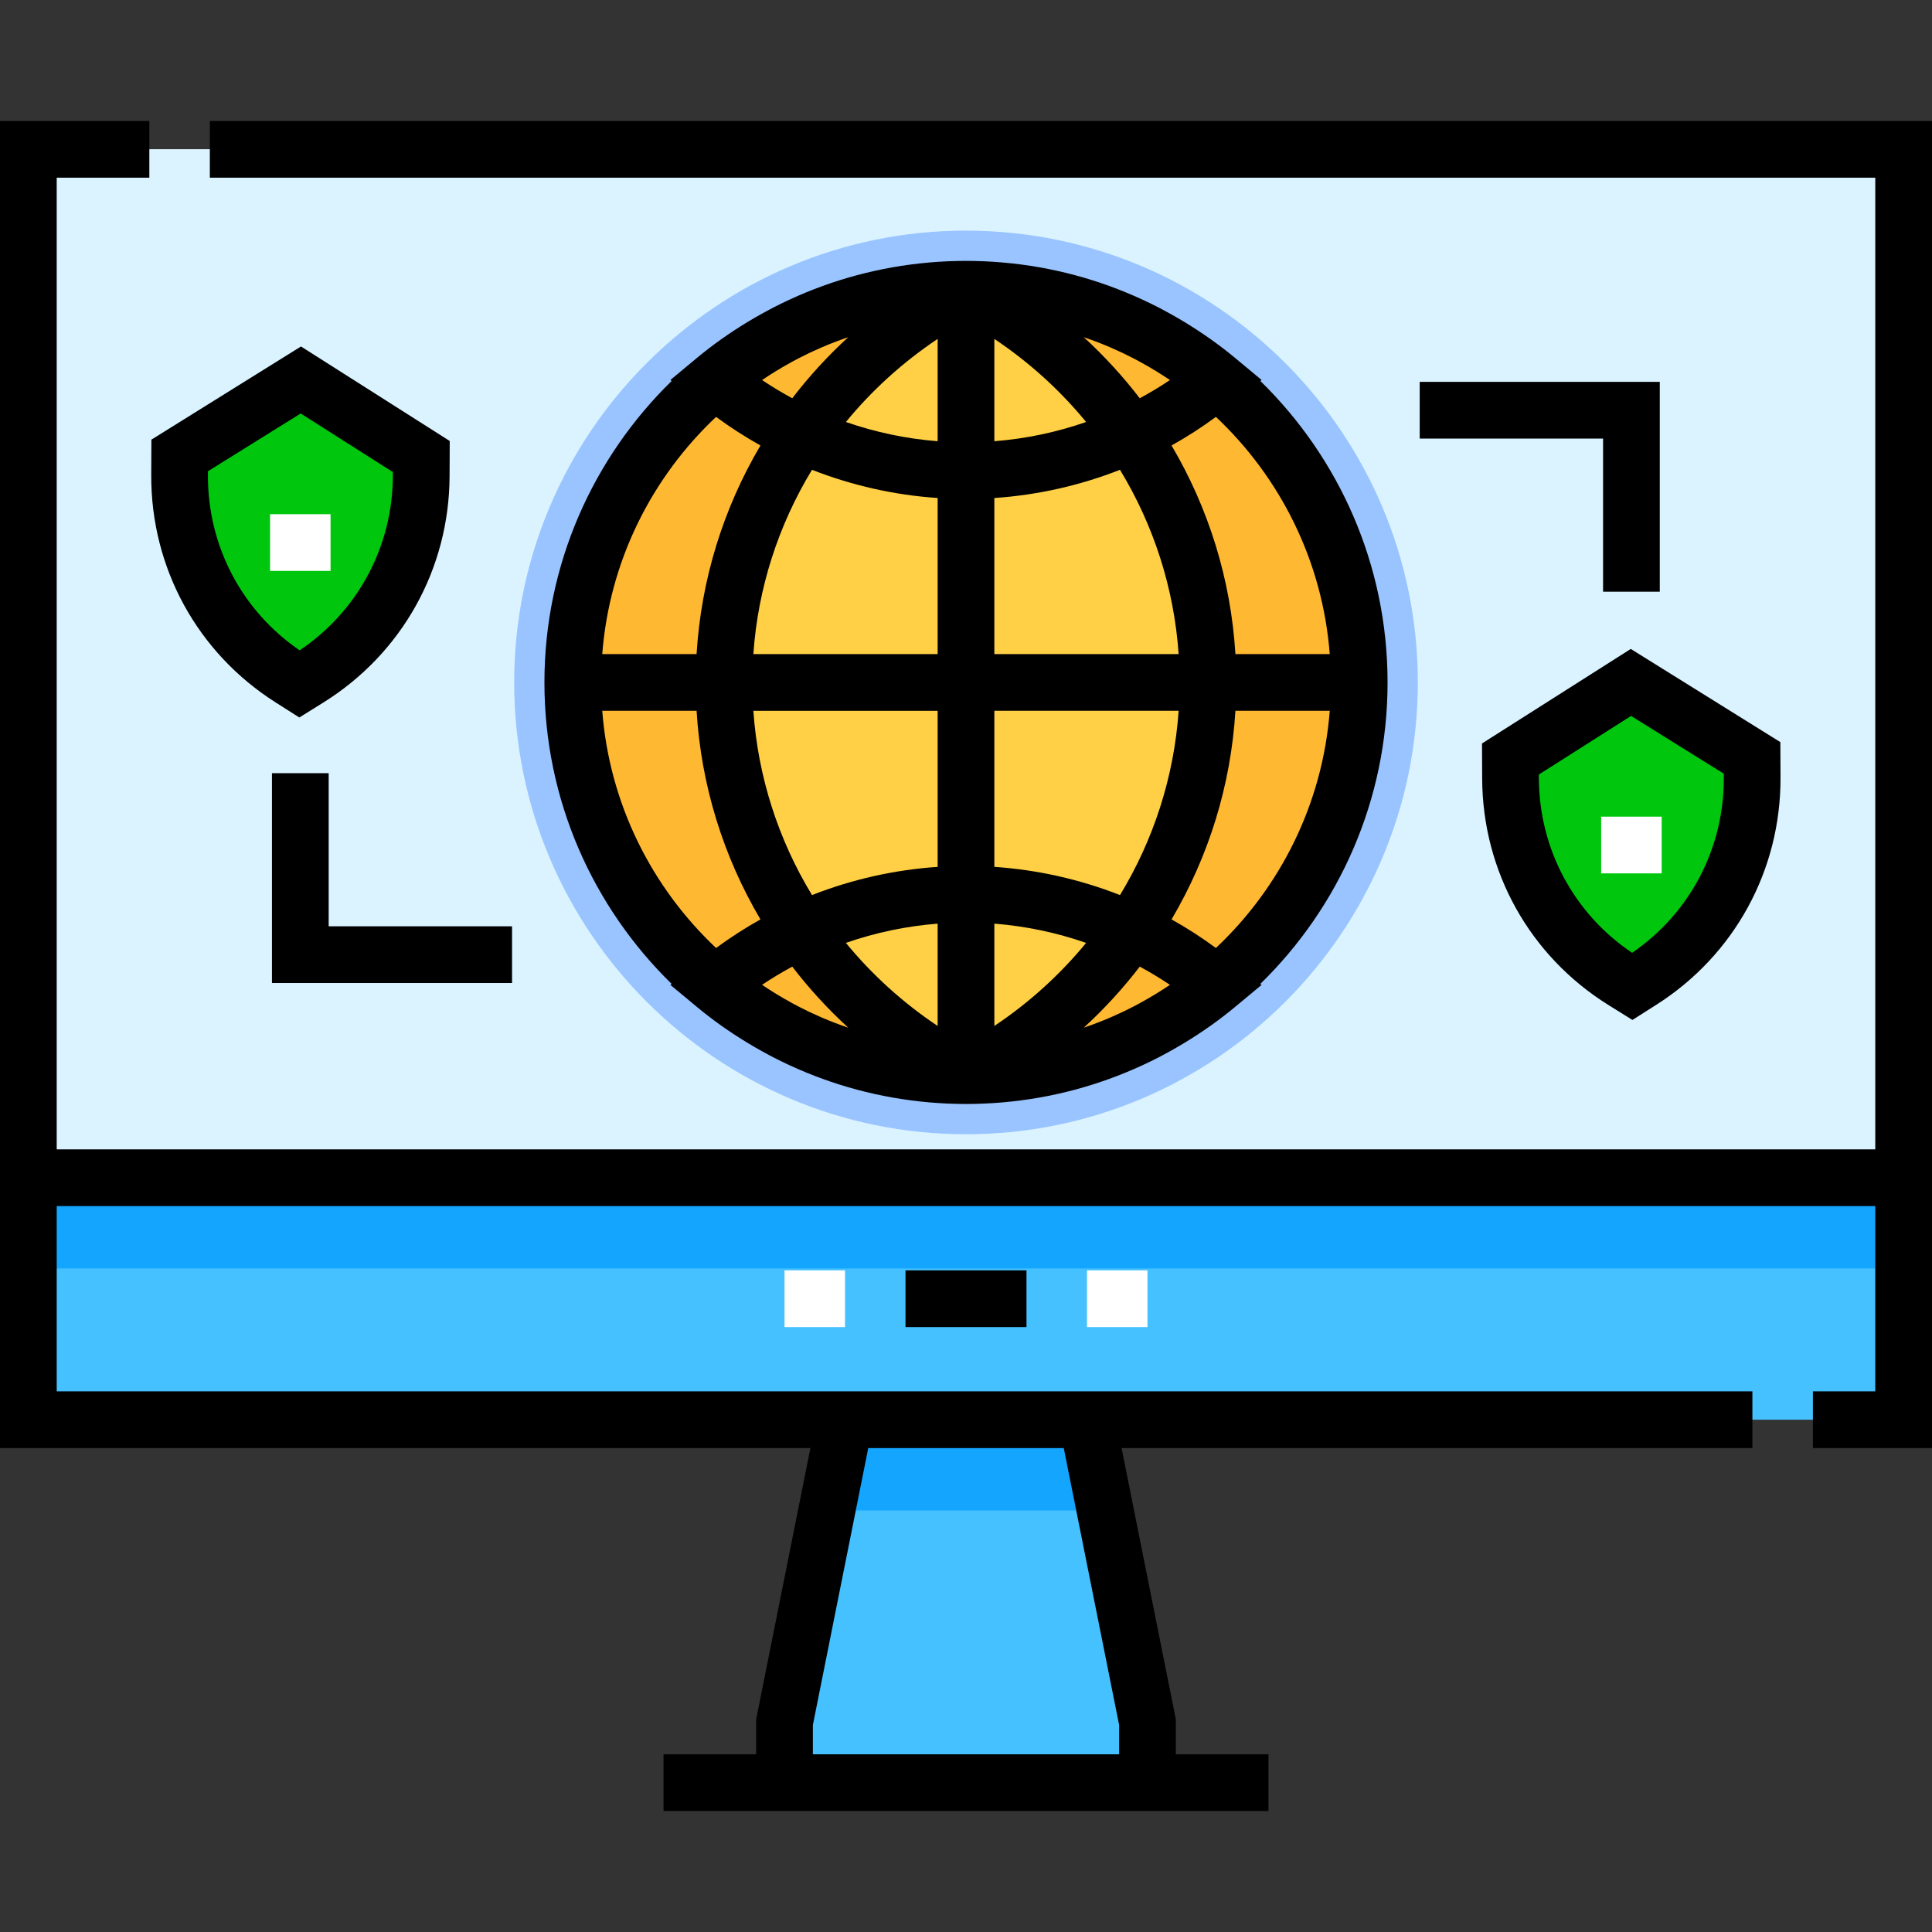 <?xml version="1.0" encoding="iso-8859-1"?>
<!-- Generator: Adobe Illustrator 19.0.0, SVG Export Plug-In . SVG Version: 6.00 Build 0)  -->
<svg version="1.1" id="Capa_1" xmlns="http://www.w3.org/2000/svg" xmlns:xlink="http://www.w3.org/1999/xlink" x="0px" y="0px"
	 viewBox="0 0 512 512" style="enable-background:new 0 0 512 512;" xml:space="preserve">
<rect x="0" y="0" width="512" height="512" fill="#333333" stroke="none"/>
<rect id="SVGCleanerId_0" x="7.515" y="39.577" style="fill:#DAF3FF;" width="496.971" height="272.532"/>
<g>
	<rect id="SVGCleanerId_0_1_" x="7.515" y="39.577" style="fill:#DAF3FF;" width="496.971" height="272.532"/>
</g>
<circle style="fill:#FFB831;" cx="256" cy="180.853" r="104.204"/>
<path style="fill:#FFD045;" d="M256,76.65c-38.134,19.752-64.125,59.001-64.125,104.204S217.866,265.305,256,285.057
	c38.134-19.752,64.125-59.001,64.125-104.204S294.134,96.401,256,76.65z"/>
<rect x="7.515" y="312.11" style="fill:#45C1FF;" width="496.971" height="64.125"/>
<rect x="7.515" y="312.11" style="fill:#14A5FF;" width="496.971" height="24.047"/>
<polygon style="fill:#45C1FF;" points="304.094,472.423 207.906,472.423 207.906,456.391 223.937,376.235 288.063,376.235 
	304.094,456.391 "/>
<polygon style="fill:#14A5FF;" points="288.063,376.235 223.937,376.235 219.128,400.282 292.872,400.282 "/>
<path style="fill:#99C4FF;" d="M256,300.587c-66.022,0-119.734-53.712-119.734-119.734S189.978,61.119,256,61.119
	s119.734,53.712,119.734,119.734S322.022,300.587,256,300.587z M256,76.149c-57.734,0-104.704,46.971-104.704,104.704
	S198.266,285.558,256,285.558s104.704-46.971,104.704-104.705S313.734,76.149,256,76.149z"/>
<g>
	<path style="fill:#00C70D;" d="M434.898,259.94l-2.331,1.481l-2.344-1.46c-18.523-11.538-29.821-31.781-29.918-53.604l-0.023-5.219
		l31.927-20.285l32.107,19.999l0.023,5.219C464.436,227.894,453.318,248.237,434.898,259.94z"/>
	<path style="fill:#00C70D;" d="M77.033,179.783l2.331,1.481l2.344-1.46c18.523-11.538,29.821-31.781,29.918-53.604l0.023-5.219
		l-31.925-20.285l-32.107,19.999l-0.023,5.219C47.497,147.738,58.614,168.08,77.033,179.783z"/>
</g>
<g>
	<rect x="288.063" y="336.658" style="fill:#FFFFFF;" width="16.031" height="15.029"/>
	<rect x="207.906" y="336.658" style="fill:#FFFFFF;" width="16.031" height="15.029"/>
</g>
<rect x="239.969" y="336.658" width="32.063" height="15.029"/>
<path d="M55.609,32.063v15.029h441.362v257.503H15.029V47.092h24.548V32.063H0V383.75h214.771l-14.38,71.898v9.26h-24.548v15.029
	h160.313v-15.029h-24.548v-9.26l-14.38-71.898h167.178V368.72H294.223h-76.446H15.029v-49.096h481.941v49.096h-16.532v15.029H512
	V32.063H55.609z M281.903,383.75l14.677,73.385v7.773h-81.159v-7.773l14.677-73.385H281.903z"/>
<path d="M367.718,180.853c0-31.277-12.925-59.587-33.708-79.887l0.325-0.27l-6.95-5.778c-4.248-3.533-8.75-6.706-13.437-9.548
	c-0.08-0.049-0.16-0.096-0.24-0.144c-1.19-0.718-2.392-1.416-3.607-2.088c-0.634-0.353-1.272-0.698-1.914-1.039
	c-0.443-0.233-0.883-0.474-1.329-0.702c-1.201-0.616-2.419-1.205-3.644-1.779c-0.185-0.086-0.37-0.174-0.555-0.26
	c-11.382-5.253-23.792-8.645-36.838-9.786c-0.061-0.005-0.122-0.011-0.183-0.016c-1.511-0.129-3.03-0.23-4.558-0.3
	c-0.186-0.008-0.373-0.014-0.559-0.021c-1.5-0.06-3.006-0.099-4.521-0.099s-3.021,0.039-4.521,0.099
	c-0.186,0.007-0.373,0.013-0.559,0.021c-1.528,0.069-3.047,0.17-4.558,0.3c-0.061,0.005-0.122,0.011-0.183,0.016
	c-13.046,1.141-25.456,4.533-36.838,9.786c-0.185,0.085-0.37,0.173-0.555,0.26c-1.225,0.574-2.443,1.163-3.644,1.779
	c-0.446,0.227-0.886,0.468-1.329,0.701c-0.642,0.341-1.282,0.687-1.916,1.04c-1.214,0.671-2.415,1.369-3.604,2.086
	c-0.081,0.049-0.162,0.096-0.242,0.146c-4.687,2.842-9.189,6.015-13.436,9.548l-6.95,5.778l0.325,0.27
	c-20.783,20.3-33.708,48.61-33.708,79.887s12.925,59.587,33.708,79.887l-0.325,0.27l6.95,5.778c4.248,3.533,8.75,6.706,13.436,9.548
	c0.08,0.049,0.162,0.097,0.242,0.146c1.19,0.717,2.39,1.415,3.604,2.086c0.635,0.353,1.273,0.699,1.916,1.04
	c0.443,0.233,0.883,0.474,1.329,0.701c1.201,0.616,2.419,1.205,3.644,1.779c0.185,0.086,0.37,0.174,0.555,0.259
	c11.382,5.253,23.792,8.645,36.838,9.786c0.061,0.005,0.122,0.011,0.183,0.016c1.511,0.129,3.03,0.23,4.558,0.3
	c0.186,0.008,0.373,0.014,0.559,0.021c1.5,0.06,3.006,0.099,4.521,0.099c1.515,0,3.021-0.039,4.521-0.099
	c0.186-0.007,0.373-0.013,0.559-0.021c1.528-0.069,3.047-0.17,4.558-0.3c0.061-0.005,0.122-0.011,0.183-0.016
	c13.046-1.141,25.456-4.533,36.838-9.786c0.185-0.085,0.37-0.173,0.555-0.259c1.225-0.574,2.443-1.163,3.644-1.779
	c0.446-0.227,0.886-0.468,1.329-0.702c0.641-0.341,1.28-0.686,1.914-1.039c1.215-0.672,2.417-1.37,3.607-2.088
	c0.08-0.048,0.16-0.095,0.24-0.144c4.687-2.842,9.189-6.015,13.437-9.548l6.95-5.778l-0.325-0.27
	C354.793,240.441,367.718,212.13,367.718,180.853z M322.231,251.227c-3.768-2.775-7.694-5.305-11.759-7.574
	c9.815-16.632,15.727-35.493,16.926-55.285h25.001C350.491,213.067,339.26,235.191,322.231,251.227z M302.386,265.667
	c-0.191,0.104-0.383,0.21-0.575,0.315c-0.53,0.286-1.062,0.567-1.597,0.844c-0.803,0.412-1.607,0.82-2.42,1.209
	c-0.178,0.086-0.359,0.167-0.538,0.251c-0.915,0.431-1.836,0.853-2.763,1.254c-0.06,0.026-0.12,0.053-0.18,0.079
	c-2.332,1.005-4.703,1.912-7.107,2.731c5.438-4.986,10.403-10.399,14.839-16.185c2.735,1.48,5.411,3.081,7.999,4.825
	C307.571,262.665,305.014,264.224,302.386,265.667z M217.508,269.54c-0.928-0.403-1.848-0.824-2.763-1.254
	c-0.179-0.085-0.36-0.166-0.538-0.251c-0.814-0.39-1.618-0.797-2.42-1.209c-0.535-0.277-1.067-0.558-1.597-0.844
	c-0.192-0.103-0.383-0.209-0.575-0.315c-2.628-1.443-5.184-3.002-7.658-4.675c2.588-1.744,5.263-3.346,7.999-4.825
	c4.436,5.784,9.4,11.198,14.839,16.185c-2.403-0.82-4.775-1.725-7.107-2.731C217.627,269.594,217.568,269.566,217.508,269.54z
	 M209.614,96.04c0.191-0.104,0.383-0.21,0.575-0.315c0.53-0.286,1.062-0.567,1.597-0.844c0.803-0.412,1.607-0.82,2.42-1.209
	c0.178-0.086,0.359-0.167,0.538-0.251c0.915-0.431,1.836-0.853,2.763-1.254c0.06-0.026,0.12-0.053,0.18-0.079
	c2.332-1.005,4.703-1.912,7.107-2.731c-5.438,4.986-10.403,10.399-14.839,16.185c-2.735-1.48-5.411-3.081-7.999-4.825
	C204.429,99.041,206.986,97.482,209.614,96.04z M294.492,92.166c0.928,0.403,1.848,0.824,2.763,1.254
	c0.179,0.085,0.36,0.166,0.538,0.251c0.814,0.39,1.618,0.797,2.42,1.209c0.535,0.277,1.067,0.558,1.597,0.844
	c0.192,0.103,0.383,0.209,0.575,0.315c2.628,1.443,5.184,3.002,7.658,4.675c-2.588,1.744-5.263,3.346-7.999,4.825
	c-4.436-5.784-9.4-11.198-14.839-16.185c2.403,0.82,4.775,1.725,7.107,2.731C294.373,92.113,294.432,92.14,294.492,92.166z
	 M263.515,271.888v-27.112c8.318,0.651,16.492,2.375,24.313,5.1C280.952,258.254,272.788,265.688,263.515,271.888z M263.515,229.729
	v-41.361h48.835c-1.21,17.517-6.64,34.186-15.539,48.836C286.204,233.043,274.974,230.505,263.515,229.729z M263.515,173.339
	v-41.361c11.459-0.777,22.689-3.314,33.296-7.476c8.899,14.651,14.328,31.32,15.539,48.836H263.515z M263.515,116.93V89.818
	c9.273,6.2,17.437,13.634,24.313,22.012C280.007,114.556,271.833,116.279,263.515,116.93z M248.485,89.818v27.112
	c-8.318-0.651-16.492-2.375-24.312-5.1C231.048,103.452,239.212,96.019,248.485,89.818z M248.485,131.978v41.361H199.65
	c1.21-17.517,6.64-34.186,15.539-48.836C225.796,128.663,237.026,131.201,248.485,131.978z M248.485,188.368v41.361
	c-11.459,0.777-22.689,3.314-33.296,7.476c-8.899-14.651-14.328-31.32-15.539-48.836H248.485z M248.485,244.776v27.112
	c-9.273-6.2-17.437-13.634-24.312-22.012C231.993,247.151,240.167,245.427,248.485,244.776z M352.398,173.339h-25.001
	c-1.199-19.792-7.11-38.653-16.926-55.285c4.065-2.268,7.991-4.798,11.759-7.574C339.26,126.515,350.491,148.639,352.398,173.339z
	 M189.769,110.48c3.768,2.775,7.694,5.305,11.759,7.574c-9.815,16.632-15.727,35.493-16.926,55.285h-25
	C161.509,148.639,172.74,126.515,189.769,110.48z M159.602,188.368h25.001c1.199,19.792,7.11,38.654,16.926,55.285
	c-4.065,2.268-7.991,4.798-11.759,7.574C172.74,235.191,161.509,213.067,159.602,188.368z"/>
<path d="M432.607,270.299l-6.356-3.959c-20.843-12.983-33.351-35.393-33.46-59.949l-0.042-9.369l39.422-25.046l39.641,24.693
	l0.042,9.37c0.108,24.555-12.2,47.075-32.924,60.244h-0.001L432.607,270.299z M407.816,205.255l0.005,1.068
	c0.083,18.693,9.282,35.809,24.708,46.179c15.335-10.507,24.38-27.703,24.296-46.397l-0.005-1.069l-24.571-15.305L407.816,205.255z"
	/>
<rect x="424.329" y="216.423" style="fill:#FFFFFF;" width="16.031" height="15.029"/>
<polygon points="439.859,156.806 424.83,156.806 424.83,116.227 376.235,116.227 376.235,101.198 439.859,101.198 "/>
<path d="M79.325,190.142l-6.32-4.018c-20.727-13.169-33.036-35.689-32.925-60.243l0.04-9.371l39.642-24.691l39.422,25.046
	l-0.042,9.37c-0.108,24.555-12.618,46.965-33.46,59.948L79.325,190.142z M55.114,124.88l-0.005,1.068
	c-0.084,18.694,8.961,35.89,24.296,46.398c15.426-10.37,24.624-27.487,24.707-46.178l0.005-1.069l-24.434-15.524L55.114,124.88z"/>
<rect x="71.57" y="136.266" style="fill:#FFFFFF;" width="16.031" height="15.029"/>
<polygon points="135.698,260.509 72.074,260.509 72.074,204.9 87.103,204.9 87.103,245.479 135.698,245.479 "/>
<g>
</g>
<g>
</g>
<g>
</g>
<g>
</g>
<g>
</g>
<g>
</g>
<g>
</g>
<g>
</g>
<g>
</g>
<g>
</g>
<g>
</g>
<g>
</g>
<g>
</g>
<g>
</g>
<g>
</g>
</svg>
